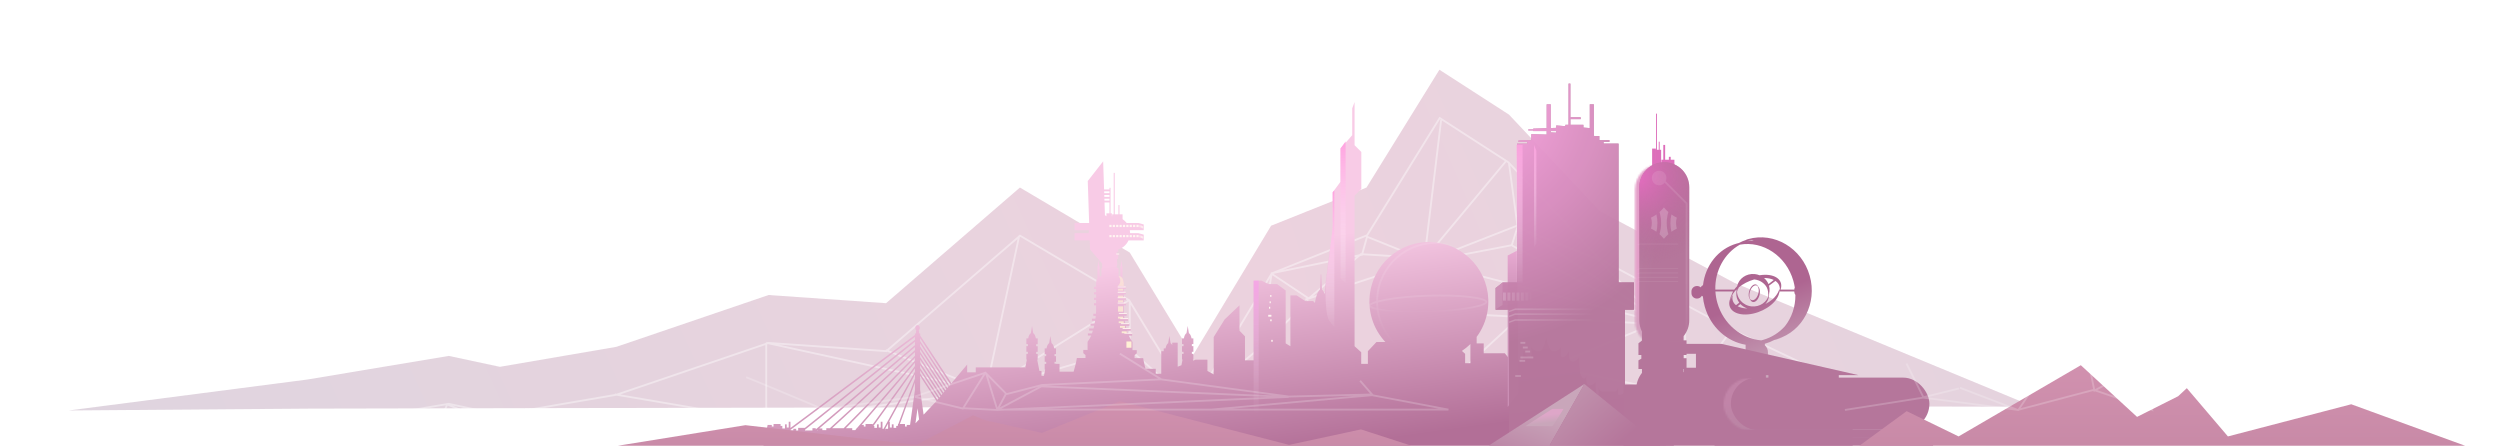 <svg width="1346" height="240" viewBox="0 0 1346 240" fill="none" xmlns="http://www.w3.org/2000/svg">
<g opacity="0.3">
<g filter="url(#filter0_d)">
<path d="M241.632 217.622L165.407 230.343L37 247L167.002 245.999L881.688 244.499L1095 244.999L933.854 178.317L861.365 139.657L812.436 87.707L774.983 63.544L735.719 126.972L684.373 147.51L642.088 217.622L608.26 161.976L549.125 126.972L477.048 189.245L413.787 184.842L331.858 212.73L269.115 223.493L241.632 217.622Z" fill="url(#paint0_radial)"/>
</g>
<path opacity="0.4" fill-rule="evenodd" clip-rule="evenodd" d="M165.556 230.628L165.565 230.626L165.573 230.625L240.018 218.201L235.734 228.534L134.674 235.223L165.556 230.628ZM119.89 236.217C119.596 236.207 119.421 236.201 119.371 236.201V236.49L117.206 236.812L55.705 244.674L37.504 247L55.805 245.669L127.004 240.49H196.354C232.912 242.073 274.752 243.894 303.352 245.141V245.988H502.16L502.169 245.861L502.247 245.873H1000.59H1047.12L1000.6 244.873L796.718 240.49H908.004H1063.22H1065.54L1064.1 239.799L1069.09 240.627L1069.25 239.641L1060.84 238.244L933.855 177.613L861.367 138.952L812.437 87.002L775.825 63.382L774.985 62.84L774.458 63.69L735.72 126.267L685.126 146.505L684.576 146.617L684.237 146.687L684.183 147.029L684.163 147.157L642.672 215.951L642.195 216.742L642.054 216.86L641.503 215.953L608.262 161.272L549.127 126.267L548.494 126.814L548.272 126.766L548.209 127.06L477.463 188.184L477.064 188.023L476.86 188.527L413.788 184.137L413.461 184.249L412.65 184.071L412.543 184.559H412.042V184.732L331.934 212L331.076 211.854L331.022 212.169L269.116 222.789L241.634 216.918L240.573 217.095L240.387 217.018L240.339 217.134L165.409 229.639L122.437 236.033L119.889 236.202L119.89 236.217ZM933.424 178.515L1057.28 237.654L907.776 212.828V212.429L908.284 212.106L907.776 212.002V211.107L932.616 178.085L933.385 178.495L933.404 178.506L933.424 178.515ZM931.723 177.609L907.776 164.837V209.443L931.723 177.609ZM1060.54 239.208L906.015 213.549L869.248 236.92L869.342 237.045L869.067 237.035L868.28 237.536L867.938 236.997L752.315 233.083L752.348 232.11L751.765 232.648L751.343 232.191L751.124 232.281L751.252 232.092L751.087 231.914L751.847 231.212L752.137 230.783L794.013 168.854L890.446 173.867L892.558 173.977L892.018 173.693L768.865 141.818L793.471 167.907L792.743 168.593L767.674 142.014L768.093 141.618L767.309 141.415L767.156 141.475L751.012 231.161L750.028 230.984L766.202 141.129L765.803 141.026L704.85 161.151L704.647 161.324L704.541 161.253L702.954 161.778L702.64 160.828L703.485 160.549L685.006 148.229L679.044 185.987L703.435 162.15L704.165 161.437L704.717 162.295L748.63 230.583L748.898 230.999L750.283 231.181L750.153 232.173L749.606 232.101L749.916 232.583L749.039 232.026L642.575 218.049L642.093 218.848L641.585 218.013L641.457 218.158L641.116 217.858L641.153 218.252L445.155 236.803L447.32 237.114H450.417H639.673L662.932 237.614L750.201 239.49H908.004H1061.13L1060.54 239.208ZM905.508 212.686L905.529 212.559L840.907 199.229L868.645 236.118L905.508 212.686ZM466.312 239.49L457.106 238.114H639.663H639.673L703.681 239.49H466.312ZM473.001 240.49H750.197L954.073 244.873H502.322L473.001 240.49ZM685.605 147.427L704.574 160.074L730.229 138.281L685.605 147.427ZM733.005 136.356L732.73 136.339L732.53 136.327L732.376 136.457L731.813 136.935L690.649 145.373L735.517 127.425L733.005 136.356ZM732.265 137.863L733.405 137.63L733.703 137.569L733.75 137.403L763.955 139.241L765.787 139.978L765.768 139.984L765.747 139.978L765.744 139.992L706.878 159.429L732.265 137.863ZM752.377 232.084L752.999 231.509L890.618 174.877L892.667 174.034L892.848 174.129L892.95 173.934L893.861 174.17L894.08 174.227L894.266 174.101L906.776 165.664V210.125L895.066 174.436L894.116 174.748L906.235 211.684L839.998 198.02L839.416 197.246L838.617 197.847L867.286 235.974L752.377 232.084ZM818.417 171.124L755.113 229.558L888.285 174.756L818.417 171.124ZM755.059 228.248L817.021 171.051L794.525 169.882L755.059 228.248ZM906.776 164.625V164.634L906.695 164.513L893.894 173.146L892.38 172.754L814.511 131.88L817.445 122.489L816.491 122.191L813.559 131.571L772.131 139.527L816.998 121.959L820.658 124.399L889.71 170.433L893.683 173.082L890.352 169.66L861.79 140.312L907.378 164.625H906.776ZM888.136 171.655L814.017 132.75L814.162 132.473L814.042 132.496L769.724 141.008L888.136 171.655ZM821.125 123.508L817.112 121.914L817.148 121.9L817.514 121.757L817.461 121.367L813.111 89.177L859.988 138.947L821.125 123.508ZM811.975 87.971L811.793 87.777L810.739 87.097L811.01 87.322L767.819 139.272L767.657 139.467L767.404 139.451L767.383 139.45L767.326 139.918L767.274 140.355L816.418 121.112L811.94 87.975L811.975 87.971ZM678.899 187.526L747.034 230.755L643.287 217.134L678.654 187.662L678.798 187.541L678.81 187.469L678.899 187.526ZM810.19 86.743L776.363 64.918L767.555 138.025L810.19 86.743ZM766.503 138.395L775.395 64.592L775.962 64.66L775.299 64.232L736.571 126.793L736.397 127.073L736.381 127.08L764.177 138.253L766.503 138.395ZM761.017 138.061L736.353 128.147L734.027 136.418L761.017 138.061ZM644.543 214.786L683.748 149.78L677.869 187.014L644.543 214.786ZM640.495 217.309L638.233 217.523L632.38 217.129L531.378 210.323L607.762 187.857V188.184V188.409L607.931 188.559L640.495 217.309ZM631.496 218.161L441.615 236.133L441.64 235.954L413.042 225.972V185.448L413.52 185.285L528.48 210.442L423.552 224.577L413.449 225.938L423.636 225.575L631.496 218.161ZM440.859 236.964L440.854 237.196L456.838 239.49H398.685L440.859 236.964ZM463.806 240.49L495.155 244.988H306.859L381.985 240.49H463.806ZM303.922 244.988L303.901 244.648L303.886 244.988H303.922ZM129.085 236.595L236.109 229.511L236.419 229.491L236.457 229.4L280.779 239.49H224.004H196.376C167.741 238.249 142.344 237.155 129.085 236.595ZM285.285 239.49L236.846 228.463L241.031 218.369L291.764 239.49H285.285ZM224.004 240.49H285.172L300.701 244.025C278.258 243.046 248.421 241.747 219.44 240.49H224.004ZM289.678 240.49L299.583 242.744L294.166 240.49H289.678ZM365.255 240.49L309.127 243.851L328.588 240.49H365.255ZM412.203 226.738L412.219 226.692L410.336 226.372L407.451 226.87L334.378 239.49H381.955L438.956 236.076L412.203 226.738ZM173.236 239.49H127.004H126.968L126.931 239.492L74.006 243.342L117.333 237.804L117.343 237.802L117.353 237.801L120.988 237.26C126.736 237.489 147.118 238.362 173.236 239.49ZM294.366 239.49L243.626 218.366L268.907 223.767L269.096 223.807L269.285 223.774L331.971 213.021L407.385 225.869L407.372 225.869L272.266 224.151L270.284 224.126L271.982 225.148L295.815 239.49H294.366ZM299.067 241.447L296.768 240.49H297.477L299.067 241.447ZM322.712 240.49L304.611 243.616L299.416 240.49H322.712ZM328.502 239.49H297.755L273.964 225.173L401.978 226.8L328.502 239.49ZM412.042 225.648L334.002 212.352L412.042 185.788V225.648ZM525.612 208.79L419.28 185.522L476.981 189.538L477.392 189.567L477.654 189.341L525.612 208.79ZM530.482 209.686L478.504 188.606L547.861 128.683L530.482 209.686ZM640.174 215.692L608.762 164.019V187.958L640.174 215.692ZM607.762 162.374L607.737 162.335L534.275 208.429L607.762 186.815V162.374ZM606.942 161.653L531.678 208.878L549.116 127.598L549.236 127.494L606.942 161.653ZM433.739 224.214L530.068 211.237L622.654 217.476L433.739 224.214ZM746.621 229.308L703.987 163.009L679.634 186.808L746.621 229.308ZM825.119 126.171L860.193 140.105L886.379 167.011L825.119 126.171Z" fill="white"/>
</g>
<mask id="mask0" mask-type="alpha" maskUnits="userSpaceOnUse" x="880" y="88" width="28" height="100">
<rect x="880.329" y="88.469" width="26.92" height="98.559" rx="13.46" fill="#19081F"/>
</mask>
<g mask="url(#mask0)">
<rect x="871.509" y="88.356" width="26.92" height="98.559" fill="url(#paint1_linear)"/>
</g>
<rect x="898.517" y="84.429" width="1" height="4.969" fill="#DD6EBA"/>
<rect x="893.071" y="76.293" width="0.5" height="11.723" fill="#DD6EBA"/>
<rect x="895.517" y="78.025" width="1" height="8.439" fill="#DD6EBA"/>
<rect x="891.611" y="61.184" width="0.5" height="19.911" fill="#DD6EBA"/>
<rect x="890.892" y="86.081" width="3.469" height="3.509" fill="#DD6EBA"/>
<rect x="889.501" y="80" width="2" height="10" fill="#DD6EBA"/>
<rect x="894.501" y="86" width="7" height="3" fill="#DD6EBA"/>
<rect x="891.126" y="80.644" width="3.235" height="7.372" fill="#DD6EBA"/>
<path fill-rule="evenodd" clip-rule="evenodd" d="M896.035 87.348C888.601 87.348 882.575 93.374 882.575 100.808V172.448C882.575 174.642 883.1 176.714 884.032 178.544V183.328L882.137 184.838V191.115H883.704V193.1L882.137 194.026V198.677H884.032V200.765C882.065 203.25 880.892 206.39 880.892 209.805V225.145C880.892 233.198 887.42 239.726 895.473 239.726C903.526 239.726 910.054 233.198 910.054 225.145V209.805C910.054 206.12 908.687 202.754 906.432 200.187V198.677H908.032V192.843H906.465V191.115H908.032V183.242H906.432V180.997C908.346 178.672 909.495 175.694 909.495 172.448V100.808C909.495 93.374 903.469 87.348 896.035 87.348Z" fill="url(#paint2_linear)"/>
<path fill-rule="evenodd" clip-rule="evenodd" d="M896.035 87.348C888.601 87.348 882.575 93.374 882.575 100.808V172.448C882.575 174.642 883.1 176.714 884.032 178.544V183.328L882.137 184.838V191.115H883.704V193.1L882.137 194.026V198.677H884.032V200.765C882.065 203.25 880.892 206.39 880.892 209.805V225.145C880.892 233.198 887.42 239.726 895.473 239.726C903.526 239.726 910.054 233.198 910.054 225.145V209.805C910.054 206.12 908.687 202.754 906.432 200.187V198.677H908.032V192.843H906.465V191.115H908.032V183.242H906.432V180.997C908.346 178.672 909.495 175.694 909.495 172.448V100.808C909.495 93.374 903.469 87.348 896.035 87.348Z" fill="url(#paint3_radial)"/>
<path opacity="0.1" fill-rule="evenodd" clip-rule="evenodd" d="M896.251 98.403C895.531 99.238 894.466 99.766 893.277 99.766C891.11 99.766 889.353 98.009 889.353 95.842C889.353 93.674 891.11 91.917 893.277 91.917C895.444 91.917 897.201 93.674 897.201 95.842C897.201 96.454 897.061 97.033 896.811 97.549L908.416 109.154L908.562 109.3V109.507V180.077C908.562 181.15 908.193 182.025 907.503 182.708C906.827 183.376 905.874 183.831 904.746 184.15C902.498 184.784 899.367 184.922 895.798 184.922V183.922C899.378 183.922 902.378 183.779 904.475 183.187C905.52 182.892 906.292 182.498 906.799 181.997C907.291 181.51 907.562 180.896 907.562 180.077V109.714L896.251 98.403ZM882.814 131.23L881.638 131.685V131.962L882.814 131.541H903.516V131.23H882.814ZM882.814 151.413L881.638 151.867V152.145L882.814 151.724H903.516V151.413H882.814ZM881.638 149.572L882.814 149.118H903.516V149.428H882.814L881.638 149.85V149.572ZM882.814 146.822L881.638 147.277V147.554L882.814 147.133H903.516V146.822H882.814ZM881.638 144.981L882.814 144.527H903.516V144.837H882.814L881.638 145.259V144.981Z" fill="url(#paint4_linear)"/>
<path opacity="0.2" fill-rule="evenodd" clip-rule="evenodd" d="M895.856 111.676C896.58 112.571 897.379 113.402 898.244 114.16C897.668 116.043 897.358 118.045 897.358 120.119C897.358 122.193 897.668 124.195 898.244 126.078C897.379 126.836 896.58 127.667 895.856 128.562C895.131 127.667 894.332 126.836 893.467 126.078C894.043 124.195 894.353 122.193 894.353 120.119C894.353 118.045 894.043 116.043 893.467 114.16C894.332 113.402 895.131 112.571 895.856 111.676ZM891.815 124.776C890.9 124.129 889.929 123.558 888.911 123.07C889.194 122.137 889.346 121.146 889.346 120.119C889.346 119.092 889.194 118.101 888.911 117.168C889.929 116.68 890.9 116.109 891.815 115.462C892.165 116.957 892.35 118.516 892.35 120.119C892.35 121.722 892.165 123.281 891.815 124.776ZM899.361 120.119C899.361 121.722 899.546 123.281 899.896 124.776C900.811 124.129 901.782 123.558 902.8 123.07C902.517 122.137 902.366 121.146 902.366 120.119C902.366 119.092 902.517 118.101 902.8 117.168C901.782 116.68 900.811 116.109 899.896 115.462C899.546 116.957 899.361 118.516 899.361 120.119Z" fill="white"/>
<path fill-rule="evenodd" clip-rule="evenodd" d="M813.578 198.573V194.387L810.205 190.201H798.833V184.885H795.027V181.392C797.981 177.413 800.053 172.686 800.902 167.457C803.736 150.005 791.886 133.561 774.434 130.727C756.983 127.893 740.539 139.743 737.705 157.194C736.057 167.339 739.372 177.143 745.864 184.131H741.09L736.464 189.071V195.908H732.874V189.643L729.3 186.406V105.34L732.936 101.704V81.814L729.3 78.178V54.928L728.032 58.347V72.789L721.719 80.017V97.878L717.495 103.571V122.575L713.286 156.001V158.297C712.865 157.263 712.357 156.439 711.747 155.899L711.408 147.75H711.035L710.696 155.899C709.32 157.131 708.464 159.801 707.939 163.057L706.958 162.085H702.75L698.124 159.043H694.751V186.406L692.213 184.885V156.392L687.587 152.959H682.945L679.155 151.061H674.946V194.01H670.304V181.089L667.349 178.048V164.359L659.35 171.964L653.455 181.466V201.601L650.082 199.703V193.634H643.754L642.357 194.181L642.24 193.579H642.511V190.512H641.697V189.42H642.511V186.354H641.697V185.262H642.511V182.195H641.528C641.257 180.725 640.748 179.759 640.104 179.381L639.46 175.474L638.815 179.381C638.171 179.759 637.663 180.725 637.391 182.195H636.408V185.262H637.222V186.354H636.408V189.42H637.222V190.512H636.408V193.579H636.679L636.078 196.641L634.068 197.429V184.508H631.113V185.803C630.867 185.305 630.57 184.953 630.237 184.758L629.593 180.851L628.949 184.758C628.305 185.136 627.796 186.102 627.525 187.572H626.541V189.071H625.218V201.224H622.263V198.573H616.759C615.836 195.251 615.488 192.823 615.488 192.823H610.843V191.227L612.03 190.218V188.496H609.724V184.086C608.944 183.119 608.3 181.943 607.758 180.725H609.555V179.591H607.317L606.808 178.079H608.809V176.944H606.469C606.401 176.692 606.342 176.441 606.283 176.189L606.282 176.187C606.223 175.936 606.164 175.684 606.096 175.432H608.063V174.214H605.859C605.808 173.963 605.766 173.711 605.724 173.459L605.723 173.458C605.681 173.206 605.639 172.954 605.588 172.702H607.317V171.568H605.418L605.387 171.316L605.386 171.315C605.33 170.865 605.277 170.445 605.249 170.055H606.571V168.921H605.147C605.079 168.039 605.079 167.493 605.079 167.493V164.385H606.198V163.251H605.079V161.444H606.198V160.31H605.079V158.504H606.198V157.37H605.079V155.563H606.198V154.429H605.079V152.749C605.079 151.279 604.774 150.355 604.333 149.767V143.34H604.164L603.757 140.189L603.35 143.34H603.18V148.842C602.638 148.632 602.231 148.674 602.231 148.674V145.104C602.231 144.012 601.248 144.138 601.248 144.138V143.125L601.521 142.899L601.407 139.475H602.061V136.661H601.314L601.277 135.569H602.061V134.328C604.529 133.545 606.543 131.744 607.613 129.419H615.777V126.324L612.899 125.536H608.446C608.443 124.99 608.391 124.456 608.297 123.938H615.777V120.842L612.899 120.054H606.581C605.97 119.252 605.231 118.553 604.393 117.99V115.39H602.727V110.4H602.149V115.39H600.187V93.074H599.609V115.39H598.769V116.435H598.633V114.869H597.926V101.116H597.348V102H594.441L593.938 86.863L585.648 97.461L586.399 120.054H578.557V123.938H586.287C586.192 124.456 586.141 124.99 586.137 125.536H578.557V129.419H586.711L586.873 134.306L593.37 141.862L593.449 144.261C593.209 144.37 592.975 144.612 592.975 145.146V148.716C592.975 148.716 592.534 148.674 592.025 148.884V143.34H591.856L591.449 140.189L591.042 143.34H590.873V149.767C590.432 150.355 590.127 151.279 590.127 152.749V154.429H589.008V155.563H590.127V157.37H589.008V158.504H590.127V160.31H589.008V161.444H590.127V163.251H589.008V164.385H590.127V167.493C590.127 167.493 590.127 168.039 590.059 168.921H588.635V170.055H589.957C589.928 170.445 589.876 170.865 589.819 171.315L589.819 171.316L589.788 171.568H587.889V172.702H589.618C589.566 173.055 589.494 173.433 589.418 173.836C589.395 173.96 589.371 174.086 589.347 174.214H587.143V175.348H589.109C589.008 175.852 588.872 176.356 588.737 176.86L588.736 176.86H586.397V177.995H588.397L587.889 179.507H585.719V180.641H587.516C586.973 181.901 586.329 183.035 585.549 184.001V188.412H583.244V190.134L584.43 191.143V192.739H579.785C579.785 192.739 579.311 195.983 578.034 200.094H570.446V195.908H568.596V195.805H567.749V194.797H568.562V191.731H567.749V190.638H568.562V187.572H567.579C567.308 186.102 566.799 185.136 566.155 184.758L565.511 180.851L564.867 184.758C564.223 185.136 563.714 186.102 563.443 187.572H562.459V190.638H563.273V191.731H562.459V194.797H563.273V195.889H562.459V198.956H562.731L562.063 202.369H560.745V199.703H559.618L558.425 193.621H558.696V190.554H557.882V189.462H558.696V186.396H557.882V185.304H558.696V182.195H557.713C557.441 180.725 556.933 179.759 556.289 179.381L555.644 175.474L555 179.381C554.356 179.759 553.847 180.725 553.576 182.195H552.593V185.262H553.407V186.354H552.593V189.42H553.407V190.512H552.593V193.579H552.864L551.895 198.517V197.806H525.344V200.471H520.718V196.285L512.25 206.338L495.428 180.641V179.507H494.817V177.911H494.512C494.919 177.659 495.224 177.155 495.224 176.566C495.224 175.726 494.682 175.054 494.003 175.054C493.325 175.054 492.783 175.726 492.783 176.566C492.783 177.197 493.088 177.701 493.495 177.911H493.19V179.507H492.579V180.347L425.588 230.414V227.059H424.641V230.18H423.575V228.446H422.628V230.7H421.207V229.313H420.259V228.273H416.476V229.66H415.529V228.793H413.279L409.727 246.816H543.535L543.483 246.548H768.788L768.735 246.816H902.544L898.991 228.793H896.741V229.66H895.794V228.273H892.011V229.313H891.064V230.7H889.643V228.446H888.695V230.18H887.629V227.059H886.682V232.087H885.143V230.874H883.603V232.087H882.538V230.353H878.873V231.914H876.631V229.284H875.139V219.035H876.631L874.698 209.877C874.698 211.641 873.579 212.524 872.257 212.524H871.206V208.239C871.206 208.239 870.969 210.801 869.307 210.801H862.594C860.933 210.801 860.695 208.239 860.695 208.239V212.44H860.254C858.898 212.44 859.068 205.551 859.068 205.551C859.068 205.551 857.949 207.483 855.677 207.483C853.605 207.483 854.072 202.66 854.17 201.812C854.175 201.771 854.181 201.729 854.185 201.686C854.185 201.686 854.179 201.731 854.17 201.812C853.75 204.982 851.362 204.117 850.693 200.51C850.218 197.99 850.184 192.277 850.184 192.277C850.184 192.277 848.896 194.671 846.523 194.671C844.149 194.671 844.793 188.916 844.793 188.916C844.793 188.916 843.234 192.319 841.301 192.319C839.368 192.319 840.691 186.018 840.691 186.018C840.182 188.286 837.809 189.336 835.944 189.042C834.215 188.748 832.825 184.296 832.452 181.607C832.079 184.338 830.689 188.748 828.959 189.042C827.095 189.336 824.687 188.286 824.213 186.018C824.213 186.018 825.535 192.319 823.602 192.319C821.67 192.319 820.11 188.916 820.11 188.916C820.11 188.916 820.788 194.671 818.381 194.671C816.007 194.671 814.719 192.277 814.719 192.277C814.719 192.277 814.692 196.783 814.354 199.557L813.578 198.573ZM594.901 115.837L595.682 116.435H595.698V114.869H597.348V109H594.674L594.901 115.837ZM594.64 108H597.348V107H594.607L594.64 108ZM594.574 106H597.348V105H594.541L594.574 106ZM594.507 104H597.348V103H594.474L594.507 104ZM787.096 188.938C788.729 187.846 790.26 186.605 791.669 185.232V195.531H788.822V190.494L787.096 188.938ZM425.588 231.454L492.613 181.397V182.909L433.376 230.353H429.732V231.762H428.667V230.874H427.127V231.762H425.588V231.454ZM433.397 231.396L492.613 184.001V185.808L439.199 231.197V230.527H437.423V231.762H433.397V231.396ZM446.83 230.527L492.613 188.496V186.9L441.072 230.7H442.752V231.567H444.883V230.527H446.83ZM448.017 230.527L492.613 189.588V191.563L454.261 230.527H448.017ZM455.413 230.527L492.613 192.697V194.083L462.848 228.793H462.814L462.804 228.844L461.212 230.7H460.975V230.976L460.468 231.567H458.85V230.527H455.413ZM469.794 228.618L492.613 197.023V195.301L463.898 228.793H465.064V229.66H466.005V228.273H469.794V228.618ZM475.707 230.874H475.123V227.059H474.175V230.18H473.11V228.446H472.162V230.353H470.741V229.313H470.274L492.613 198.368V200.048L475.707 230.874ZM476.6 231.762V230.874H476.589L478.139 228.05V230.874H476.662V231.762H476.6ZM483.468 228.861L483.303 229.313H482.521V230.353H481.1V228.446H480.152V230.18H479.087V227.059H478.683L492.613 201.686V203.828L483.683 228.273H483.468V228.861ZM489.974 228.793H488.198V229.66H487.251V228.273H484.492L492.613 205.971V209.793L489.974 228.793ZM494.836 225.811L492.884 227.873L494.003 219.833L494.836 225.811ZM504.206 215.887L504.028 216.099L497.262 223.247L495.394 209.793V202.442L504.206 215.887ZM505.274 214.619L504.712 215.287L495.394 201.056V199.544L505.274 214.619ZM506.335 213.36L505.78 214.019L495.394 198.158V196.645L506.335 213.36ZM506.875 212.719L495.428 195.217V193.705L507.438 212.051L506.875 212.719ZM507.941 211.453L495.394 192.277V190.764L508.504 210.785L507.941 211.453ZM509.001 210.195L495.394 189.42V187.992L509.531 209.565L509.001 210.195ZM510.052 208.947L495.394 186.564V184.968L510.642 208.247L510.052 208.947ZM511.155 207.638L495.394 183.581V182.069L511.71 206.979L511.155 207.638ZM462.485 230.441L462.434 230.7H462.263L462.485 230.441ZM440.147 231.486V231.762H439.822L440.147 231.486Z" fill="url(#paint5_linear)"/>
<path d="M816.897 134.886L811.735 137.562V219.09L817.418 211.841L816.897 134.886Z" fill="url(#paint6_linear)"/>
<path d="M724.476 152.195V76.158L721.758 79.858V149.628C721.758 150.232 723.57 151.591 724.476 152.195Z" fill="url(#paint7_linear)"/>
<path d="M718.406 175.993V102.507L717.532 103.488V121.61C717.532 125.591 713.605 151.768 713.605 155.74C713.605 173.847 716.399 173.066 716.399 173.425C716.399 174.029 717.737 175.388 718.406 175.993Z" fill="url(#paint8_linear)"/>
<g opacity="0.1">
<mask id="mask1" mask-type="alpha" maskUnits="userSpaceOnUse" x="737" y="129" width="65" height="65">
<circle cx="769.097" cy="161.978" r="32.013" transform="rotate(9.224 769.097 161.978)" fill="#19081F"/>
</mask>
<g mask="url(#mask1)">
<circle cx="772.925" cy="162.302" r="31.512" transform="rotate(9.224 772.925 162.302)" stroke="url(#paint9_linear)"/>
<path d="M800.335 162.534C800.338 162.631 800.278 162.831 799.905 163.128C799.545 163.414 798.978 163.719 798.198 164.029C796.642 164.646 794.353 165.24 791.485 165.773C785.755 166.838 777.801 167.643 768.983 167.933C760.164 168.223 752.174 167.941 746.387 167.255C743.49 166.911 741.167 166.469 739.574 165.955C738.775 165.697 738.189 165.43 737.811 165.168C737.42 164.897 737.347 164.701 737.344 164.603C737.34 164.506 737.401 164.305 737.773 164.009C738.133 163.723 738.7 163.418 739.481 163.108C741.036 162.491 743.325 161.897 746.193 161.364C751.923 160.299 759.878 159.493 768.696 159.204C777.514 158.914 785.504 159.196 791.291 159.882C794.189 160.226 796.512 160.668 798.104 161.182C798.904 161.44 799.489 161.707 799.867 161.969C800.258 162.24 800.331 162.436 800.335 162.534Z" stroke="url(#paint10_linear)"/>
</g>
</g>
<path opacity="0.44" d="M677.669 223.399V151.062H674.95V220.832C674.95 221.436 676.762 222.795 677.669 223.399Z" fill="url(#paint11_linear)"/>
<line y1="-0.5" x2="0.647" y2="-0.5" transform="matrix(-1 0 0 1 684.524 159.828)" stroke="#FFF5F1"/>
<line y1="-0.5" x2="0.647" y2="-0.5" transform="matrix(-1 0 0 1 683.875 166.189)" stroke="#FFF5F1"/>
<line y1="-0.5" x2="0.647" y2="-0.5" transform="matrix(-1 0 0 1 684.2 163.253)" stroke="#FFF5F1"/>
<line y1="-0.5" x2="1.716" y2="-0.5" transform="matrix(-1 0 0 1 684.524 170.496)" stroke="#FFF5F1"/>
<line y1="-0.5" x2="0.755" y2="-0.5" transform="matrix(-1 0 0 1 684.646 172.953)" stroke="#FFF5F1"/>
<line y1="-0.5" x2="0.755" y2="-0.5" transform="matrix(-1 0 0 1 685.22 183.983)" stroke="#FFF5F1"/>
<path d="M606.085 154.508H601.781" stroke="#FFF5F1" stroke-width="0.5"/>
<path d="M602.574 136.763L600.988 136.763" stroke="#FFF5F1" stroke-width="0.5"/>
<path d="M606.085 157.344H601.781M606.085 160.289H601.781M606.085 163.158H601.781M606.689 168.746H602.385M607.444 171.54H603.14M607.897 174.258H603.593M608.728 176.825H604.424M609.634 179.393H605.33" stroke="#FFF5F1" stroke-width="0.5"/>
<path fill-rule="evenodd" clip-rule="evenodd" d="M602.264 148.663C604.845 148.663 605.058 151.745 605.058 153.947H601.762C602.794 153.57 604.063 150.893 602.264 148.663ZM609.177 183.833V187.231H606.465V183.833H609.177ZM604.651 167.797V164.923H601.938V167.797H604.651ZM604.651 159.183V160.171H601.938V159.183H604.651ZM604.651 156.477V155.49H601.938V156.477H604.651ZM604.651 161.681V162.669H601.938V161.681H604.651ZM604.651 171.491V170.503H601.938V171.491H604.651ZM605.021 173.001V173.989H602.309V173.001H605.021ZM605.708 176.486V175.499H602.995V176.486H605.708ZM606.646 178.405V179.393H603.934V178.405H606.646Z" fill="url(#paint12_linear)"/>
<path fill-rule="evenodd" clip-rule="evenodd" d="M606.404 126.562H607.57V127.721H606.404V126.562ZM609.391 126.562H608.225V127.721H609.391V126.562ZM611.211 126.562H610.044V127.721H611.211V126.562ZM605.754 126.562H604.587V127.721H605.754V126.562ZM602.766 126.562H603.933V127.721H602.766V126.562ZM602.113 126.562H600.946V127.721H602.113V126.562ZM599.127 126.562H600.294V127.721H599.127V126.562ZM598.473 126.562H597.306V127.721H598.473V126.562ZM613.027 126.562H611.861V127.721H613.027V126.562ZM614.035 126.81L613.571 126.646V127.801L614.035 127.965V126.81ZM614.274 126.859L614.738 127.023V128.179L614.274 128.015V126.859ZM615.445 127.305L614.981 127.141V128.297L615.445 128.461V127.305Z" fill="#FFF5F1"/>
<path fill-rule="evenodd" clip-rule="evenodd" d="M606.404 121.08H607.57V122.239H606.404V121.08ZM609.391 121.08H608.225V122.239H609.391V121.08ZM611.211 121.08H610.044V122.239H611.211V121.08ZM605.754 121.08H604.587V122.239H605.754V121.08ZM602.766 121.08H603.933V122.239H602.766V121.08ZM602.113 121.08H600.946V122.239H602.113V121.08ZM599.127 121.08H600.294V122.239H599.127V121.08ZM598.473 121.08H597.306V122.239H598.473V121.08ZM613.027 121.08H611.861V122.239H613.027V121.08ZM614.035 121.328L613.571 121.164V122.319L614.035 122.483V121.328ZM614.274 121.377L614.738 121.541V122.697L614.274 122.533V121.377ZM615.445 121.823L614.981 121.66V122.815L615.445 122.979V121.823Z" fill="#FFF5F1"/>
<path fill-rule="evenodd" clip-rule="evenodd" d="M974.339 148.44C978.533 163.202 970.692 178.386 956.803 182.545C956.956 182.505 957.109 182.463 957.261 182.42C958.003 182.209 958.728 181.966 959.435 181.694C958.47 182.103 957.471 182.457 956.439 182.75C956.038 182.864 955.636 182.968 955.233 183.061C953.727 183.87 952.116 184.528 950.412 185.012C950.342 185.032 950.272 185.051 950.201 185.071V185.885C951.222 186.831 951.861 188.184 951.861 189.685V217.065C951.861 218.567 951.222 219.919 950.201 220.865V222.202H947.354C947.134 222.231 946.909 222.246 946.68 222.246C946.452 222.246 946.227 222.231 946.007 222.202H945.426C945.203 222.231 944.977 222.246 944.747 222.246C944.517 222.246 944.29 222.231 944.068 222.202H939.84V218.732C939.663 218.209 939.566 217.649 939.566 217.066V189.686C939.566 189.103 939.663 188.543 939.84 188.02V185.602C929.856 183.95 921.001 176.194 917.859 165.133C917.336 163.293 916.996 161.448 916.827 159.62C916.629 159.513 916.444 159.385 916.277 159.237C915.81 160.088 914.927 160.68 913.897 160.737C913.808 160.746 913.718 160.752 913.626 160.753C912.027 160.777 910.712 159.5 910.689 157.901L910.675 156.941C910.652 155.382 911.866 154.093 913.409 154.008C913.498 153.998 913.589 153.993 913.68 153.991C914.43 153.98 915.118 154.256 915.639 154.716C915.924 154.197 916.363 153.774 916.897 153.51C918.117 143.009 924.973 133.987 935.101 131.109C935.465 131.006 935.83 130.912 936.195 130.826C937.511 130.13 938.902 129.543 940.362 129.078C940.251 129.081 940.14 129.084 940.029 129.089C940.395 128.966 940.767 128.851 941.142 128.745C955.248 124.738 970.111 133.556 974.339 148.44ZM949.225 183.007C948.892 183.101 948.558 183.189 948.224 183.269C937.534 182.306 927.881 174.508 924.628 163.059C924.045 161.007 923.699 158.948 923.573 156.912H933.083C932.838 157.35 932.632 157.794 932.47 158.241C932.423 158.37 932.381 158.497 932.342 158.624C932.147 158.998 931.98 159.375 931.842 159.755C931.712 160.116 931.611 160.469 931.54 160.814C931.512 160.886 931.484 160.959 931.458 161.031C929.588 166.196 933.927 169.883 941.149 169.268C948.372 168.652 955.743 163.966 957.613 158.801C957.744 158.441 957.844 158.088 957.915 157.743C957.944 157.67 957.971 157.598 957.997 157.525C958.047 157.389 958.092 157.254 958.132 157.119C958.169 157.05 958.204 156.981 958.238 156.912H966.046L966.049 157.085C966.058 157.731 966.278 158.324 966.642 158.8C966.701 165.093 964.648 171.048 961.002 175.644C957.918 179.072 953.914 181.675 949.225 183.007ZM958.129 155.937H958.256C958.383 153.991 957.517 152.363 955.896 151.255L952.441 153.796C952.709 154.743 952.807 155.749 952.703 156.778C952.67 157.102 952.619 157.42 952.549 157.73C952.544 157.793 952.539 157.855 952.533 157.918C952.52 158.039 952.505 158.16 952.488 158.28C952.497 158.605 952.486 158.935 952.453 159.267C952.283 160.956 951.567 162.468 950.481 163.672C951.86 162.973 953.134 162.149 954.241 161.24C955.887 159.766 957.13 158.101 957.752 156.382C957.843 156.13 957.92 155.881 957.981 155.636C958.064 156.15 958.071 156.693 957.997 157.26L958.002 157.244C958.042 157.135 958.078 157.028 958.111 156.92C958.117 156.894 958.123 156.867 958.129 156.841V155.937ZM949.767 149.678C951.837 149.67 953.614 150.049 954.999 150.733L952.156 152.966C951.645 151.703 950.821 150.576 949.767 149.678ZM966.038 155.937H958.651C960.405 150.942 956.035 147.398 948.849 148.011C948.343 148.054 947.836 148.116 947.331 148.197C946.527 147.869 945.659 147.648 944.746 147.556C940.206 147.099 936.141 149.983 935.25 154.12C934.663 154.703 934.143 155.312 933.7 155.937H923.529C923.247 145.86 928.328 136.488 936.731 131.724C949.153 129.497 961.736 137.809 965.54 151.2C965.882 152.406 966.143 153.615 966.324 154.819C966.158 155.16 966.058 155.538 966.038 155.937ZM940.682 129.921C941.873 129.613 943.068 129.404 944.261 129.288C943.913 129.242 943.563 129.203 943.211 129.171C942.877 129.251 942.543 129.339 942.21 129.433C941.692 129.581 941.183 129.743 940.682 129.921ZM945.328 183.368C943.111 182.998 940.952 182.339 938.901 181.42C940.953 182.354 943.113 183.014 945.328 183.368ZM943.06 164.963C947.507 165.41 951.49 162.598 952.385 158.555C952.403 158.434 952.419 158.313 952.431 158.191C952.29 158.684 952.102 159.156 951.874 159.604C951.915 159.386 951.947 159.165 951.969 158.941C952.123 157.412 951.826 155.937 951.18 154.635C949.888 152.392 947.455 150.754 944.534 150.46L944.479 150.455L944.45 150.452C941.349 151.319 938.419 152.85 936.15 154.735C935.774 155.458 935.515 156.247 935.398 157.086C935.334 156.554 935.327 156.01 935.382 155.459L935.388 155.406C935.354 155.437 935.321 155.468 935.288 155.499C935.268 155.631 935.251 155.764 935.238 155.898C934.782 160.423 938.284 164.482 943.06 164.963ZM934.854 157.495C934.867 157.368 934.882 157.243 934.901 157.119C934.895 156.798 934.907 156.474 934.94 156.147C934.952 156.029 934.966 155.912 934.983 155.795C933.664 157.109 932.667 158.55 932.13 160.032C931.896 160.679 931.761 161.302 931.718 161.896C931.724 161.925 931.73 161.953 931.736 161.981C931.794 161.511 931.913 161.023 932.095 160.52C932.319 159.902 932.628 159.291 933.013 158.693C932.286 161.017 932.965 162.995 934.672 164.317L936.407 162.954C935.251 161.407 934.653 159.496 934.854 157.495ZM937.035 163.7L935.533 164.88C936.887 165.628 938.68 166.057 940.797 166.075C939.322 165.589 938.034 164.759 937.035 163.7ZM957.967 157.464L957.976 157.405L957.994 157.373C957.985 157.403 957.976 157.433 957.967 157.464ZM958.276 153.924C958.091 153.152 957.718 152.454 957.179 151.848C957.709 152.456 958.081 153.154 958.276 153.924ZM952.476 158.028L952.49 157.974L952.483 158.022L952.478 158.057L952.476 158.028ZM942.066 160.981C942.086 161.012 942.107 161.042 942.128 161.071C942.188 161.197 942.255 161.315 942.328 161.427C942.392 161.523 942.459 161.611 942.53 161.691C942.545 161.716 942.56 161.74 942.576 161.764C943.533 163.21 945.283 162.804 946.486 160.859C947.689 158.914 947.889 156.165 946.933 154.719C946.869 154.623 946.802 154.535 946.732 154.455C946.716 154.43 946.701 154.406 946.685 154.382C946.663 154.349 946.641 154.317 946.618 154.285C946.56 154.162 946.495 154.045 946.423 153.937C945.49 152.527 943.759 152.962 942.556 154.908C941.353 156.853 941.134 159.572 942.066 160.981ZM946.668 154.386L946.656 154.37L946.659 154.377L946.668 154.386ZM946.629 154.346C946.495 154.214 946.351 154.109 946.2 154.03C946.25 154.092 946.299 154.158 946.345 154.228C946.669 154.717 946.858 155.358 946.918 156.066C946.971 157.316 946.621 158.76 945.905 159.918C944.784 161.731 943.182 162.168 942.28 160.934C942.359 161.142 942.455 161.334 942.569 161.506C942.662 161.648 942.764 161.77 942.873 161.874L942.848 161.862C942.705 161.739 942.572 161.587 942.451 161.406C941.511 159.985 941.708 157.282 942.89 155.37C944.009 153.562 945.608 153.107 946.574 154.265C946.588 154.285 946.602 154.306 946.616 154.327L946.629 154.346ZM945.901 153.668C945.642 153.54 945.361 153.493 945.069 153.523C945.359 153.496 945.641 153.543 945.901 153.668Z" fill="url(#paint13_linear)"/>
<g opacity="0.96">
<path fill-rule="evenodd" clip-rule="evenodd" d="M845.499 45H844.499V67.193H842.808V67.93L837.874 67.544V68.844L834.913 68.938V56.184H832.729V69.006L825.452 69.236V69.588H822.862V69.887H825.452V69.929H822.862V70.228H825.452V70.579H832.729V72.463L824.452 72.224V75.483H819.987L817.467 75.655V76.328H822.276V76.362L822.245 76.363V76.408L822.276 76.407V76.514L822.245 76.515V76.56L822.276 76.559V76.697L822.245 76.698V76.743L822.276 76.742V77.322H816.765V152.096H809.038L805.214 155.061V166.714H812.515V234.501H874.842V166.714H879.705V152.096H871.426V77.322H863.337V76.328H866.542V75.483H861.089V73.279L858.121 73.194V56.183H855.937V68.958L852.498 68.689V67.193H845.499V64.138H851.037V63.138H845.499V45ZM834.913 72.525V70.579H837.874V71.427L835.074 71.284V72.53L834.913 72.525Z" fill="url(#paint14_linear)"/>
<path fill-rule="evenodd" clip-rule="evenodd" d="M845.499 45H844.499V67.193H842.808V67.93L837.874 67.544V68.844L834.913 68.938V56.184H832.729V69.006L825.452 69.236V69.588H822.862V69.887H825.452V69.929H822.862V70.228H825.452V70.579H832.729V72.463L824.452 72.224V75.483H819.987L817.467 75.655V76.328H822.276V76.362L822.245 76.363V76.408L822.276 76.407V76.514L822.245 76.515V76.56L822.276 76.559V76.697L822.245 76.698V76.743L822.276 76.742V77.322H816.765V152.096H809.038L805.214 155.061V166.714H812.515V234.501H874.842V166.714H879.705V152.096H871.426V77.322H863.337V76.328H866.542V75.483H861.089V73.279L858.121 73.194V56.183H855.937V68.958L852.498 68.689V67.193H845.499V64.138H851.037V63.138H845.499V45ZM834.913 72.525V70.579H837.874V71.427L835.074 71.284V72.53L834.913 72.525Z" fill="url(#paint15_radial)"/>
<path opacity="0.1" d="M805.097 155.05L808.951 152.177V164.16L805.097 166.683V155.05Z" fill="white"/>
<rect opacity="0.8" x="816.519" y="78.025" width="3.224" height="74.081" fill="url(#paint16_linear)"/>
<path opacity="0.8" d="M825.91 78.025L827.172 81.112V131.181L825.91 133.133V78.025Z" fill="url(#paint17_linear)"/>
<g opacity="0.2">
<path d="M815.766 166.055L812.465 167.329V168.108L815.766 166.926H873.839V166.055H815.766Z" fill="url(#paint18_linear)"/>
<path d="M815.766 171.858L812.465 173.132V173.911L815.766 172.728H873.839V171.858H815.766Z" fill="url(#paint19_linear)"/>
<path d="M815.766 168.69L812.465 169.964V170.743L815.766 169.561H873.839V168.69H815.766Z" fill="url(#paint20_linear)"/>
<path fill-rule="evenodd" clip-rule="evenodd" d="M810.769 157.501H809.218V161.865H810.769V157.501ZM811.636 157.502H813.186V161.865H811.636V157.502ZM814.053 157.502H815.604V161.865H814.053V157.502ZM818.021 157.502H816.471V161.865H818.021V157.502ZM818.89 157.502H820.44V161.865H818.89V157.502ZM822.858 157.502H821.308V161.865H822.858V157.502ZM823.722 157.502H825.272V161.865H823.722V157.502ZM827.69 157.502H826.14V161.865H827.69V157.502ZM828.558 157.502H830.108V161.865H828.558V157.502Z" fill="url(#paint21_linear)"/>
<line x1="818.613" y1="184.573" x2="821.215" y2="184.573" stroke="white"/>
<line x1="821.215" y1="189.279" x2="823.816" y2="189.279" stroke="white"/>
<line x1="819.914" y1="187.107" x2="822.516" y2="187.107" stroke="white"/>
<line x1="818.613" y1="192.465" x2="825.511" y2="192.465" stroke="white"/>
<line x1="818.113" y1="194.284" x2="821.147" y2="194.284" stroke="white"/>
<line x1="815.816" y1="202.445" x2="818.849" y2="202.445" stroke="white"/>
</g>
</g>
<path fill-rule="evenodd" clip-rule="evenodd" d="M907.772 185.145H926.833L1000.56 201.964H990.007V207.009H997.452V246.817H874.112V207.009H906.628V197.99H913.098V190.471H903.847L907.772 185.145ZM952.007 207.009V201.964H950.739V207.009H952.007Z" fill="#B5769B"/>
<path d="M853.035 206.731L790.805 246.816H830.329L853.035 206.731Z" fill="url(#paint22_linear)"/>
<path d="M853.034 206.731L902.37 246.816H830.328L853.034 206.731Z" fill="url(#paint23_linear)"/>
<path d="M841.813 220.156L837.064 227.735L835.739 229.432H821.272L835.739 220.156H841.813Z" fill="url(#paint24_linear)"/>
<mask id="mask2" mask-type="alpha" maskUnits="userSpaceOnUse" x="927" y="203" width="108" height="29">
<rect x="927.98" y="203.633" width="106.904" height="28.13" rx="14.065" fill="#19081F"/>
</mask>
<g mask="url(#mask2)">
<rect opacity="0.3" x="924.637" y="203.6" width="106.904" height="28.13" fill="url(#paint25_linear)"/>
</g>
<rect x="931.886" y="203.312" width="106.904" height="28.13" rx="14.065" fill="#B5769B"/>
<rect x="922.98" y="235.484" width="118.035" height="11.319" rx="5.659" fill="#B5769B"/>
<rect x="930.996" y="231.442" width="88.956" height="4.262" fill="#B5769B"/>
<rect x="937.676" y="231.442" width="88.956" height="4.262" rx="2.131" fill="#B5769B"/>
<path d="M493.258 239.521L401.339 228.913L290.875 246.72H780.707L732.732 231.187L694.029 239.521L602.916 216.032L560.988 233.081L530.348 226.262L523.898 223.61L493.258 239.521Z" fill="url(#paint26_linear)"/>
<path d="M1199.51 234.969L1265.9 217.652L1345.69 246.719H991.893L1026.54 221.363L1054.5 234.969L1120.31 196.625L1150.59 224.455L1172.72 213.323L1177.38 208.994L1199.51 234.969Z" fill="url(#paint27_linear)"/>
<g opacity="0.2" filter="url(#filter1_d)">
<path fill-rule="evenodd" clip-rule="evenodd" d="M1119.91 196L1120.15 197.177L1127.97 235.54L1150.3 223.545L1150.64 224.183L1150.63 224.144L1151.58 223.827L1159.16 246.559L1159.47 247.518L1158.52 247.19L1127.94 236.691L1127.85 236.739L1127.26 237.057L1127.14 236.462L1087.09 247.03L1086.94 247.252L1086.64 247.213L1086.48 247.192L1086.45 247.2L1086.29 247.241L1086.14 247.183L1086 247.131L1035.37 240.592L993.39 247.211L993.235 246.223L1034.87 239.658L1026.01 221.936L1026.91 221.489L1035.82 239.316L1054.57 234.676L1054.81 235.647L1037.69 239.883L1082.05 245.612L1055.07 235.249L1055.43 234.316L1086.25 246.155L1086.41 246.175L1086.47 246.16L1119.24 196.999L1119.91 196ZM1087.93 245.775L1126.94 235.481L1119.41 198.553L1087.93 245.775ZM1129.14 236.046L1157.89 245.915L1150.73 224.449L1129.14 236.046ZM602.641 216.834L623.622 229.814L561.018 232.768L560.966 232.771L560.916 232.784L542.063 237.637L530.9 226.287L530.68 226.064L530.383 226.164L492.308 239.045L492.605 239.921L492.538 240.194L518.3 246.445L518.65 246.53L518.801 246.29L536.813 247.209L536.815 247.217L536.892 247.213L536.956 247.216L537.274 247.233L537.294 247.195L541.053 247.027H652.156L779.826 247.027L779.919 246.036L739.381 238.377L739.099 238.053L732.658 230.666L731.905 231.323L737.646 237.909L693.953 239.006L625.482 229.788L603.167 215.984L602.641 216.834ZM652.129 246.027L729.074 239.124L693.952 240.006L693.951 240.014L693.899 240.007L693.85 240.009L693.85 240.208L563.458 246.027H652.129ZM541.03 246.027L682.363 239.719L560.775 234.531L539.155 246.027H541.03ZM536.294 246.181L519.41 245.32L530.56 227.548L536.294 246.181ZM537.106 245.419L532.002 228.834L541.04 238.022L537.106 245.419ZM538.266 245.368L541.791 238.739L542.034 238.677L559.119 234.279L538.266 245.368ZM529.371 227.562L494.015 239.523L518.186 245.388L529.371 227.562ZM685.236 238.841L563.567 233.649L625.094 230.745L685.236 238.841ZM663.321 246.027H774.486L738.696 239.265L663.321 246.027ZM418.061 236.348C409.534 232.794 402.459 229.87 401.572 229.575L401.888 228.626C402.821 228.937 409.953 231.885 418.445 235.425C426.902 238.949 436.746 243.077 443.283 245.824L492.02 239.213L492.154 240.204L443.282 246.833L443.147 246.852L443.021 246.799C436.486 244.052 426.57 239.895 418.061 236.348Z" fill="url(#paint28_radial)"/>
</g>
<defs>
<filter id="filter0_d" x="0" y="0.544" width="1132" height="257.456" filterUnits="userSpaceOnUse" color-interpolation-filters="sRGB">
<feFlood flood-opacity="0" result="BackgroundImageFix"/>
<feColorMatrix in="SourceAlpha" type="matrix" values="0 0 0 0 0 0 0 0 0 0 0 0 0 0 0 0 0 0 127 0"/>
<feOffset dy="-26"/>
<feGaussianBlur stdDeviation="18.5"/>
<feColorMatrix type="matrix" values="0 0 0 0 0.996 0 0 0 0 0.814 0 0 0 0 1 0 0 0 0.49 0"/>
<feBlend mode="normal" in2="BackgroundImageFix" result="effect1_dropShadow"/>
<feBlend mode="normal" in="SourceGraphic" in2="effect1_dropShadow" result="shape"/>
</filter>
<filter id="filter1_d" x="364.572" y="133" width="831.903" height="125.518" filterUnits="userSpaceOnUse" color-interpolation-filters="sRGB">
<feFlood flood-opacity="0" result="BackgroundImageFix"/>
<feColorMatrix in="SourceAlpha" type="matrix" values="0 0 0 0 0 0 0 0 0 0 0 0 0 0 0 0 0 0 127 0"/>
<feOffset dy="-26"/>
<feGaussianBlur stdDeviation="18.5"/>
<feColorMatrix type="matrix" values="0 0 0 0 0.996 0 0 0 0 0.814 0 0 0 0 1 0 0 0 0.49 0"/>
<feBlend mode="normal" in2="BackgroundImageFix" result="effect1_dropShadow"/>
<feBlend mode="normal" in="SourceGraphic" in2="effect1_dropShadow" result="shape"/>
</filter>
<radialGradient id="paint0_radial" cx="0" cy="0" r="1" gradientUnits="userSpaceOnUse" gradientTransform="translate(657.84 107.752) rotate(155.26) scale(598.667 3042.58)">
<stop stop-color="#BF6890"/>
<stop offset="1" stop-color="#957092"/>
</radialGradient>
<linearGradient id="paint1_linear" x1="884.969" y1="151.627" x2="906.76" y2="174.725" gradientUnits="userSpaceOnUse">
<stop stop-color="#E49FC9"/>
<stop offset="1" stop-color="#C9A6BA"/>
</linearGradient>
<linearGradient id="paint2_linear" x1="884.995" y1="191.582" x2="755.301" y2="175.583" gradientUnits="userSpaceOnUse">
<stop stop-color="#B5769B"/>
<stop offset="1" stop-color="#C9A6BA"/>
</linearGradient>
<radialGradient id="paint3_radial" cx="0" cy="0" r="1" gradientUnits="userSpaceOnUse" gradientTransform="translate(880.892 94.743) rotate(72.723) scale(49.097)">
<stop stop-color="#E66CC1"/>
<stop offset="1" stop-color="#AE6591" stop-opacity="0"/>
</radialGradient>
<linearGradient id="paint4_linear" x1="895.1" y1="152.831" x2="895.1" y2="184.922" gradientUnits="userSpaceOnUse">
<stop stop-color="white"/>
<stop offset="1" stop-color="white" stop-opacity="0"/>
</linearGradient>
<linearGradient id="paint5_linear" x1="656.135" y1="135.167" x2="671.688" y2="246.816" gradientUnits="userSpaceOnUse">
<stop stop-color="#F8CBE6"/>
<stop offset="1" stop-color="#B26F97"/>
</linearGradient>
<linearGradient id="paint6_linear" x1="815.24" y1="134.132" x2="815.24" y2="176.775" gradientUnits="userSpaceOnUse">
<stop stop-color="#E8AAD2"/>
<stop offset="0.656" stop-color="#CB8FB5"/>
</linearGradient>
<linearGradient id="paint7_linear" x1="723.434" y1="75.948" x2="723.434" y2="155.767" gradientUnits="userSpaceOnUse">
<stop stop-color="#FFA2E0"/>
<stop offset="1" stop-color="white" stop-opacity="0"/>
</linearGradient>
<linearGradient id="paint8_linear" x1="716.566" y1="102.304" x2="716.566" y2="179.445" gradientUnits="userSpaceOnUse">
<stop stop-color="#FFA2E0"/>
<stop offset="1" stop-color="white" stop-opacity="0"/>
</linearGradient>
<linearGradient id="paint9_linear" x1="767.62" y1="137.983" x2="755.926" y2="189.23" gradientUnits="userSpaceOnUse">
<stop stop-color="white"/>
<stop offset="0.591" stop-color="white"/>
<stop offset="1" stop-color="white" stop-opacity="0"/>
</linearGradient>
<linearGradient id="paint10_linear" x1="763.415" y1="160.047" x2="763.4" y2="168.24" gradientUnits="userSpaceOnUse">
<stop stop-color="white"/>
<stop offset="0.591" stop-color="white"/>
<stop offset="1" stop-color="white" stop-opacity="0"/>
</linearGradient>
<linearGradient id="paint11_linear" x1="676.309" y1="154.582" x2="676.309" y2="223.399" gradientUnits="userSpaceOnUse">
<stop stop-color="#FF8FF4"/>
<stop offset="1" stop-color="white" stop-opacity="0"/>
</linearGradient>
<linearGradient id="paint12_linear" x1="590.967" y1="166.118" x2="609.173" y2="183.36" gradientUnits="userSpaceOnUse">
<stop stop-color="#FEF2D5" stop-opacity="0.6"/>
<stop offset="1" stop-color="#FFF1D5"/>
</linearGradient>
<linearGradient id="paint13_linear" x1="943.072" y1="162.188" x2="957.794" y2="200.53" gradientUnits="userSpaceOnUse">
<stop stop-color="#AE6591"/>
<stop offset="1" stop-color="#C9A6BA"/>
</linearGradient>
<linearGradient id="paint14_linear" x1="869.453" y1="190.842" x2="748.828" y2="116.717" gradientUnits="userSpaceOnUse">
<stop stop-color="#AE6591"/>
<stop offset="1" stop-color="#C9A6BA"/>
</linearGradient>
<radialGradient id="paint15_radial" cx="0" cy="0" r="1" gradientUnits="userSpaceOnUse" gradientTransform="translate(790.283 55.439) rotate(56.041) scale(131.133)">
<stop stop-color="#FFA6E6"/>
<stop offset="1" stop-color="#B5769B"/>
</radialGradient>
<linearGradient id="paint16_linear" x1="818.506" y1="77.821" x2="818.506" y2="155.587" gradientUnits="userSpaceOnUse">
<stop stop-color="#FFA2E0"/>
<stop offset="1" stop-color="white" stop-opacity="0"/>
</linearGradient>
<linearGradient id="paint17_linear" x1="826.688" y1="77.874" x2="826.688" y2="135.722" gradientUnits="userSpaceOnUse">
<stop stop-color="#FFA2E0"/>
<stop offset="1" stop-color="white" stop-opacity="0"/>
</linearGradient>
<linearGradient id="paint18_linear" x1="811.438" y1="166.88" x2="858.185" y2="164.734" gradientUnits="userSpaceOnUse">
<stop stop-color="white"/>
<stop offset="1" stop-color="white" stop-opacity="0"/>
</linearGradient>
<linearGradient id="paint19_linear" x1="811.438" y1="172.682" x2="858.185" y2="170.536" gradientUnits="userSpaceOnUse">
<stop stop-color="white"/>
<stop offset="1" stop-color="white" stop-opacity="0"/>
</linearGradient>
<linearGradient id="paint20_linear" x1="811.438" y1="169.515" x2="858.185" y2="167.369" gradientUnits="userSpaceOnUse">
<stop stop-color="white"/>
<stop offset="1" stop-color="white" stop-opacity="0"/>
</linearGradient>
<linearGradient id="paint21_linear" x1="808.869" y1="159.254" x2="824.813" y2="159.137" gradientUnits="userSpaceOnUse">
<stop stop-color="white"/>
<stop offset="1" stop-color="white" stop-opacity="0"/>
</linearGradient>
<linearGradient id="paint22_linear" x1="790.805" y1="267.793" x2="810.365" y2="213.175" gradientUnits="userSpaceOnUse">
<stop stop-color="#AE6591"/>
<stop offset="1" stop-color="#C9A6BA"/>
</linearGradient>
<linearGradient id="paint23_linear" x1="870.196" y1="240.416" x2="826.624" y2="190.367" gradientUnits="userSpaceOnUse">
<stop stop-color="#B5769B"/>
<stop offset="1" stop-color="#C9A6BA"/>
</linearGradient>
<linearGradient id="paint24_linear" x1="831.543" y1="223.535" x2="832.049" y2="227.794" gradientUnits="userSpaceOnUse">
<stop stop-color="#DEA6C8"/>
<stop offset="1" stop-color="#C9A6BA"/>
</linearGradient>
<linearGradient id="paint25_linear" x1="978.088" y1="213.846" x2="978.992" y2="226.884" gradientUnits="userSpaceOnUse">
<stop stop-color="#DEA6C8"/>
<stop offset="1" stop-color="#C9A6BA"/>
</linearGradient>
<linearGradient id="paint26_linear" x1="575.584" y1="216.032" x2="575.584" y2="266.729" gradientUnits="userSpaceOnUse">
<stop stop-color="#D191AF"/>
<stop offset="1" stop-color="#C0839F"/>
</linearGradient>
<linearGradient id="paint27_linear" x1="1140.05" y1="196.625" x2="1140.05" y2="279.384" gradientUnits="userSpaceOnUse">
<stop stop-color="#D191AF"/>
<stop offset="1" stop-color="#C0839F"/>
</linearGradient>
<radialGradient id="paint28_radial" cx="0" cy="0" r="1" gradientUnits="userSpaceOnUse" gradientTransform="translate(883.113 208.496) rotate(168.723) scale(362.143 928.668)">
<stop stop-color="white"/>
<stop offset="1" stop-color="white"/>
</radialGradient>
</defs>
</svg>
